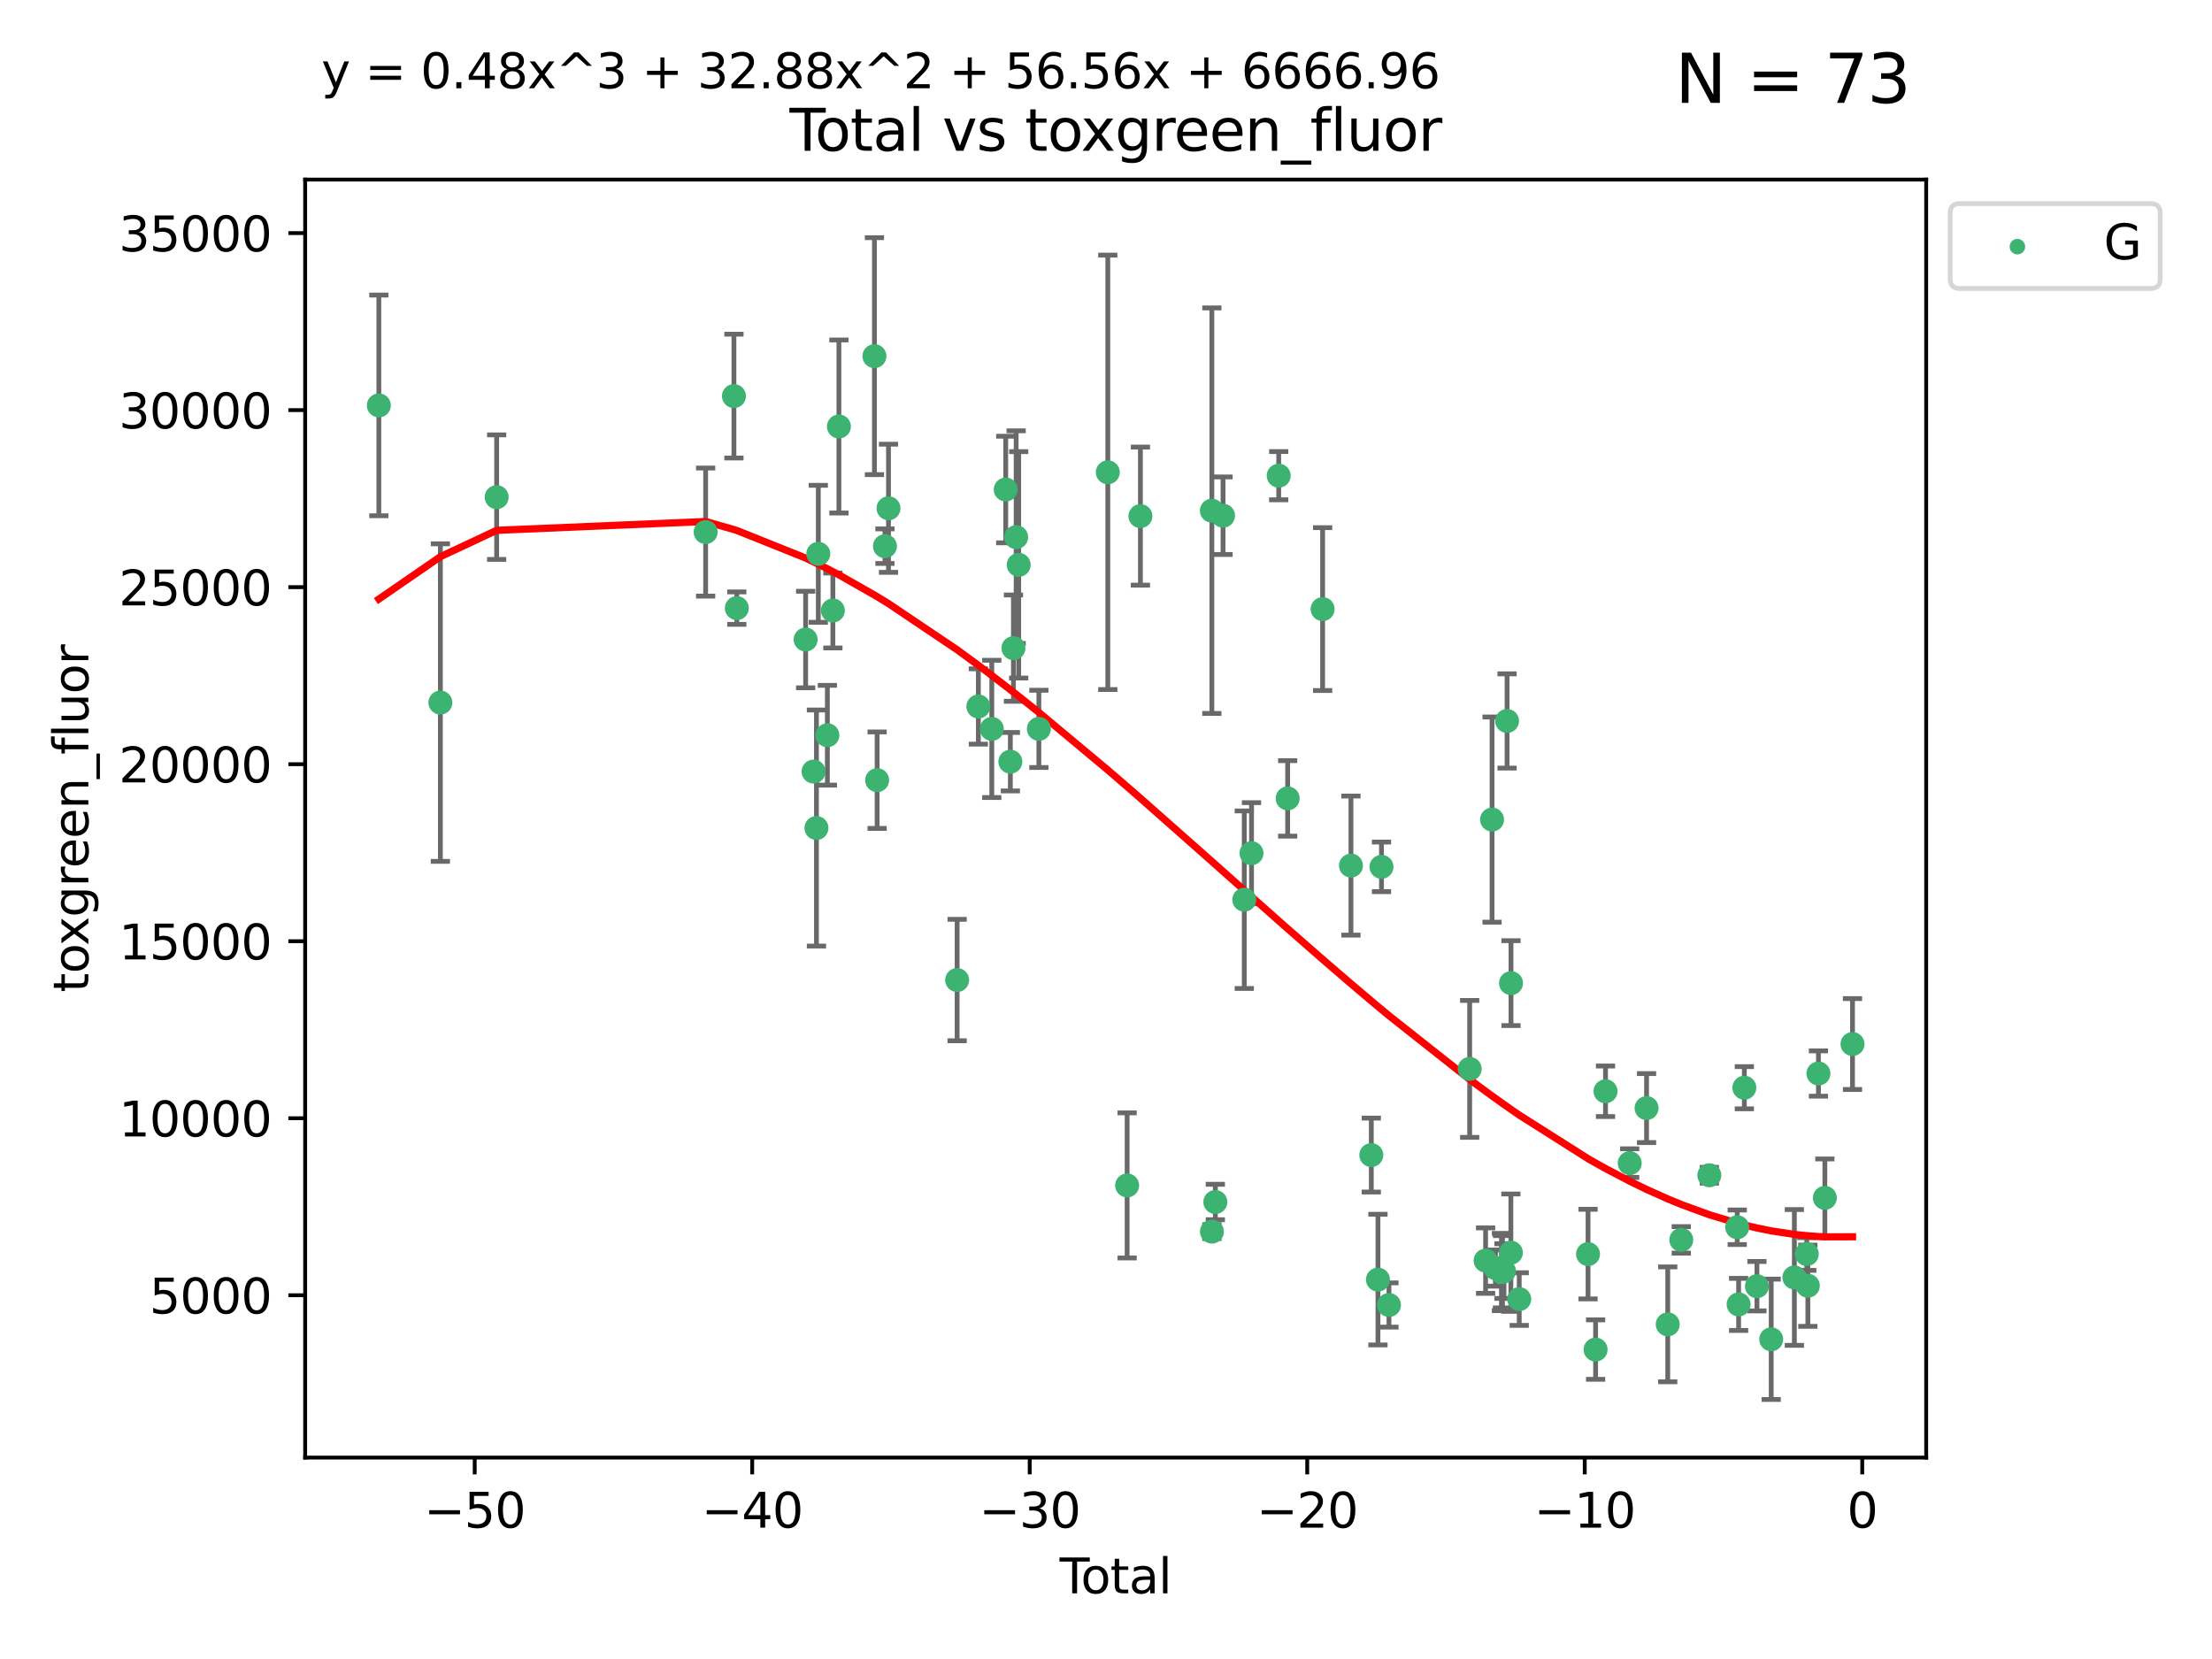 <?xml version="1.0" encoding="utf-8" standalone="no"?>
<!DOCTYPE svg PUBLIC "-//W3C//DTD SVG 1.1//EN"
  "http://www.w3.org/Graphics/SVG/1.1/DTD/svg11.dtd">
<svg xmlns:xlink="http://www.w3.org/1999/xlink" width="460.8pt" height="345.6pt" viewBox="0 0 460.8 345.6" xmlns="http://www.w3.org/2000/svg" version="1.1">
 <defs>
  <style type="text/css">*{stroke-linejoin: round; stroke-linecap: butt}</style>
 </defs>
 <g id="figure_1">
  <g id="patch_1">
   <path d="M 0 345.6 
L 460.8 345.6 
L 460.8 0 
L 0 0 
z
" style="fill: #ffffff"/>
  </g>
  <g id="axes_1">
   <g id="patch_2">
    <path d="M 63.571 303.64 
L 401.26 303.64 
L 401.26 37.411 
L 63.571 37.411 
z
" style="fill: #ffffff"/>
   </g>
   <g id="PathCollection_1">
    <defs>
     <path id="m9f9f3100ce" d="M 0 1.118 
C 0.297 1.118 0.581 1 0.791 0.791 
C 1 0.581 1.118 0.297 1.118 0 
C 1.118 -0.297 1 -0.581 0.791 -0.791 
C 0.581 -1 0.297 -1.118 0 -1.118 
C -0.297 -1.118 -0.581 -1 -0.791 -0.791 
C -1 -0.581 -1.118 -0.297 -1.118 0 
C -1.118 0.297 -1 0.581 -0.791 0.791 
C -0.581 1 -0.297 1.118 0 1.118 
z
" style="stroke: #3cb371"/>
    </defs>
    <g clip-path="url(#p1f2e2e2562)">
     <use xlink:href="#m9f9f3100ce" x="78.921" y="84.454" style="fill: #3cb371; stroke: #3cb371"/>
     <use xlink:href="#m9f9f3100ce" x="91.739" y="146.359" style="fill: #3cb371; stroke: #3cb371"/>
     <use xlink:href="#m9f9f3100ce" x="103.462" y="103.565" style="fill: #3cb371; stroke: #3cb371"/>
     <use xlink:href="#m9f9f3100ce" x="146.999" y="110.842" style="fill: #3cb371; stroke: #3cb371"/>
     <use xlink:href="#m9f9f3100ce" x="152.892" y="82.511" style="fill: #3cb371; stroke: #3cb371"/>
     <use xlink:href="#m9f9f3100ce" x="153.492" y="126.683" style="fill: #3cb371; stroke: #3cb371"/>
     <use xlink:href="#m9f9f3100ce" x="167.828" y="133.227" style="fill: #3cb371; stroke: #3cb371"/>
     <use xlink:href="#m9f9f3100ce" x="169.483" y="160.73" style="fill: #3cb371; stroke: #3cb371"/>
     <use xlink:href="#m9f9f3100ce" x="170.082" y="172.491" style="fill: #3cb371; stroke: #3cb371"/>
     <use xlink:href="#m9f9f3100ce" x="170.468" y="115.37" style="fill: #3cb371; stroke: #3cb371"/>
     <use xlink:href="#m9f9f3100ce" x="172.357" y="153.162" style="fill: #3cb371; stroke: #3cb371"/>
     <use xlink:href="#m9f9f3100ce" x="173.502" y="127.173" style="fill: #3cb371; stroke: #3cb371"/>
     <use xlink:href="#m9f9f3100ce" x="174.761" y="88.845" style="fill: #3cb371; stroke: #3cb371"/>
     <use xlink:href="#m9f9f3100ce" x="182.161" y="74.194" style="fill: #3cb371; stroke: #3cb371"/>
     <use xlink:href="#m9f9f3100ce" x="182.721" y="162.522" style="fill: #3cb371; stroke: #3cb371"/>
     <use xlink:href="#m9f9f3100ce" x="184.35" y="113.78" style="fill: #3cb371; stroke: #3cb371"/>
     <use xlink:href="#m9f9f3100ce" x="185.091" y="105.882" style="fill: #3cb371; stroke: #3cb371"/>
     <use xlink:href="#m9f9f3100ce" x="199.389" y="204.16" style="fill: #3cb371; stroke: #3cb371"/>
     <use xlink:href="#m9f9f3100ce" x="203.81" y="147.172" style="fill: #3cb371; stroke: #3cb371"/>
     <use xlink:href="#m9f9f3100ce" x="206.609" y="151.843" style="fill: #3cb371; stroke: #3cb371"/>
     <use xlink:href="#m9f9f3100ce" x="209.512" y="101.977" style="fill: #3cb371; stroke: #3cb371"/>
     <use xlink:href="#m9f9f3100ce" x="210.476" y="158.674" style="fill: #3cb371; stroke: #3cb371"/>
     <use xlink:href="#m9f9f3100ce" x="211.119" y="135.016" style="fill: #3cb371; stroke: #3cb371"/>
     <use xlink:href="#m9f9f3100ce" x="211.682" y="111.898" style="fill: #3cb371; stroke: #3cb371"/>
     <use xlink:href="#m9f9f3100ce" x="212.214" y="117.667" style="fill: #3cb371; stroke: #3cb371"/>
     <use xlink:href="#m9f9f3100ce" x="216.414" y="151.841" style="fill: #3cb371; stroke: #3cb371"/>
     <use xlink:href="#m9f9f3100ce" x="230.777" y="98.39" style="fill: #3cb371; stroke: #3cb371"/>
     <use xlink:href="#m9f9f3100ce" x="234.802" y="246.944" style="fill: #3cb371; stroke: #3cb371"/>
     <use xlink:href="#m9f9f3100ce" x="237.57" y="107.514" style="fill: #3cb371; stroke: #3cb371"/>
     <use xlink:href="#m9f9f3100ce" x="252.452" y="106.383" style="fill: #3cb371; stroke: #3cb371"/>
     <use xlink:href="#m9f9f3100ce" x="252.466" y="256.565" style="fill: #3cb371; stroke: #3cb371"/>
     <use xlink:href="#m9f9f3100ce" x="253.178" y="250.4" style="fill: #3cb371; stroke: #3cb371"/>
     <use xlink:href="#m9f9f3100ce" x="254.782" y="107.431" style="fill: #3cb371; stroke: #3cb371"/>
     <use xlink:href="#m9f9f3100ce" x="259.204" y="187.422" style="fill: #3cb371; stroke: #3cb371"/>
     <use xlink:href="#m9f9f3100ce" x="260.711" y="177.738" style="fill: #3cb371; stroke: #3cb371"/>
     <use xlink:href="#m9f9f3100ce" x="266.377" y="99.092" style="fill: #3cb371; stroke: #3cb371"/>
     <use xlink:href="#m9f9f3100ce" x="268.244" y="166.321" style="fill: #3cb371; stroke: #3cb371"/>
     <use xlink:href="#m9f9f3100ce" x="275.526" y="126.886" style="fill: #3cb371; stroke: #3cb371"/>
     <use xlink:href="#m9f9f3100ce" x="281.429" y="180.317" style="fill: #3cb371; stroke: #3cb371"/>
     <use xlink:href="#m9f9f3100ce" x="285.668" y="240.621" style="fill: #3cb371; stroke: #3cb371"/>
     <use xlink:href="#m9f9f3100ce" x="287.053" y="266.564" style="fill: #3cb371; stroke: #3cb371"/>
     <use xlink:href="#m9f9f3100ce" x="287.791" y="180.58" style="fill: #3cb371; stroke: #3cb371"/>
     <use xlink:href="#m9f9f3100ce" x="289.346" y="271.852" style="fill: #3cb371; stroke: #3cb371"/>
     <use xlink:href="#m9f9f3100ce" x="306.16" y="222.671" style="fill: #3cb371; stroke: #3cb371"/>
     <use xlink:href="#m9f9f3100ce" x="309.477" y="262.61" style="fill: #3cb371; stroke: #3cb371"/>
     <use xlink:href="#m9f9f3100ce" x="310.82" y="170.733" style="fill: #3cb371; stroke: #3cb371"/>
     <use xlink:href="#m9f9f3100ce" x="311.529" y="264.162" style="fill: #3cb371; stroke: #3cb371"/>
     <use xlink:href="#m9f9f3100ce" x="312.782" y="264.989" style="fill: #3cb371; stroke: #3cb371"/>
     <use xlink:href="#m9f9f3100ce" x="312.995" y="264.933" style="fill: #3cb371; stroke: #3cb371"/>
     <use xlink:href="#m9f9f3100ce" x="313.304" y="264.795" style="fill: #3cb371; stroke: #3cb371"/>
     <use xlink:href="#m9f9f3100ce" x="313.947" y="150.191" style="fill: #3cb371; stroke: #3cb371"/>
     <use xlink:href="#m9f9f3100ce" x="314.743" y="260.952" style="fill: #3cb371; stroke: #3cb371"/>
     <use xlink:href="#m9f9f3100ce" x="314.772" y="204.804" style="fill: #3cb371; stroke: #3cb371"/>
     <use xlink:href="#m9f9f3100ce" x="316.483" y="270.623" style="fill: #3cb371; stroke: #3cb371"/>
     <use xlink:href="#m9f9f3100ce" x="330.817" y="261.252" style="fill: #3cb371; stroke: #3cb371"/>
     <use xlink:href="#m9f9f3100ce" x="332.392" y="281.142" style="fill: #3cb371; stroke: #3cb371"/>
     <use xlink:href="#m9f9f3100ce" x="334.456" y="227.332" style="fill: #3cb371; stroke: #3cb371"/>
     <use xlink:href="#m9f9f3100ce" x="339.5" y="242.296" style="fill: #3cb371; stroke: #3cb371"/>
     <use xlink:href="#m9f9f3100ce" x="343.009" y="230.833" style="fill: #3cb371; stroke: #3cb371"/>
     <use xlink:href="#m9f9f3100ce" x="347.421" y="275.885" style="fill: #3cb371; stroke: #3cb371"/>
     <use xlink:href="#m9f9f3100ce" x="350.24" y="258.284" style="fill: #3cb371; stroke: #3cb371"/>
     <use xlink:href="#m9f9f3100ce" x="356.087" y="244.827" style="fill: #3cb371; stroke: #3cb371"/>
     <use xlink:href="#m9f9f3100ce" x="361.896" y="255.659" style="fill: #3cb371; stroke: #3cb371"/>
     <use xlink:href="#m9f9f3100ce" x="362.186" y="271.73" style="fill: #3cb371; stroke: #3cb371"/>
     <use xlink:href="#m9f9f3100ce" x="363.379" y="226.592" style="fill: #3cb371; stroke: #3cb371"/>
     <use xlink:href="#m9f9f3100ce" x="366.003" y="267.941" style="fill: #3cb371; stroke: #3cb371"/>
     <use xlink:href="#m9f9f3100ce" x="368.975" y="279.002" style="fill: #3cb371; stroke: #3cb371"/>
     <use xlink:href="#m9f9f3100ce" x="373.8" y="266.115" style="fill: #3cb371; stroke: #3cb371"/>
     <use xlink:href="#m9f9f3100ce" x="376.387" y="261.237" style="fill: #3cb371; stroke: #3cb371"/>
     <use xlink:href="#m9f9f3100ce" x="376.608" y="267.846" style="fill: #3cb371; stroke: #3cb371"/>
     <use xlink:href="#m9f9f3100ce" x="378.813" y="223.631" style="fill: #3cb371; stroke: #3cb371"/>
     <use xlink:href="#m9f9f3100ce" x="380.152" y="249.536" style="fill: #3cb371; stroke: #3cb371"/>
     <use xlink:href="#m9f9f3100ce" x="385.911" y="217.492" style="fill: #3cb371; stroke: #3cb371"/>
    </g>
   </g>
   <g id="matplotlib.axis_1">
    <g id="xtick_1">
     <g id="line2d_1">
      <defs>
       <path id="m03db1deda8" d="M 0 0 
L 0 3.5 
" style="stroke: #000000; stroke-width: 0.8"/>
      </defs>
      <g>
       <use xlink:href="#m03db1deda8" x="98.888" y="303.64" style="stroke: #000000; stroke-width: 0.8"/>
      </g>
     </g>
     <g id="text_1">
      <!-- −50 -->
      <g transform="translate(88.336 318.238)scale(0.1 -0.1)">
       <defs>
        <path id="DejaVuSans-2212" d="M 678 2272 
L 4684 2272 
L 4684 1741 
L 678 1741 
L 678 2272 
z
" transform="scale(0.016)"/>
        <path id="DejaVuSans-35" d="M 691 4666 
L 3169 4666 
L 3169 4134 
L 1269 4134 
L 1269 2991 
Q 1406 3038 1543 3061 
Q 1681 3084 1819 3084 
Q 2600 3084 3056 2656 
Q 3513 2228 3513 1497 
Q 3513 744 3044 326 
Q 2575 -91 1722 -91 
Q 1428 -91 1123 -41 
Q 819 9 494 109 
L 494 744 
Q 775 591 1075 516 
Q 1375 441 1709 441 
Q 2250 441 2565 725 
Q 2881 1009 2881 1497 
Q 2881 1984 2565 2268 
Q 2250 2553 1709 2553 
Q 1456 2553 1204 2497 
Q 953 2441 691 2322 
L 691 4666 
z
" transform="scale(0.016)"/>
        <path id="DejaVuSans-30" d="M 2034 4250 
Q 1547 4250 1301 3770 
Q 1056 3291 1056 2328 
Q 1056 1369 1301 889 
Q 1547 409 2034 409 
Q 2525 409 2770 889 
Q 3016 1369 3016 2328 
Q 3016 3291 2770 3770 
Q 2525 4250 2034 4250 
z
M 2034 4750 
Q 2819 4750 3233 4129 
Q 3647 3509 3647 2328 
Q 3647 1150 3233 529 
Q 2819 -91 2034 -91 
Q 1250 -91 836 529 
Q 422 1150 422 2328 
Q 422 3509 836 4129 
Q 1250 4750 2034 4750 
z
" transform="scale(0.016)"/>
       </defs>
       <use xlink:href="#DejaVuSans-2212"/>
       <use xlink:href="#DejaVuSans-35" x="83.789"/>
       <use xlink:href="#DejaVuSans-30" x="147.412"/>
      </g>
     </g>
    </g>
    <g id="xtick_2">
     <g id="line2d_2">
      <g>
       <use xlink:href="#m03db1deda8" x="156.699" y="303.64" style="stroke: #000000; stroke-width: 0.8"/>
      </g>
     </g>
     <g id="text_2">
      <!-- −40 -->
      <g transform="translate(146.146 318.238)scale(0.1 -0.1)">
       <defs>
        <path id="DejaVuSans-34" d="M 2419 4116 
L 825 1625 
L 2419 1625 
L 2419 4116 
z
M 2253 4666 
L 3047 4666 
L 3047 1625 
L 3713 1625 
L 3713 1100 
L 3047 1100 
L 3047 0 
L 2419 0 
L 2419 1100 
L 313 1100 
L 313 1709 
L 2253 4666 
z
" transform="scale(0.016)"/>
       </defs>
       <use xlink:href="#DejaVuSans-2212"/>
       <use xlink:href="#DejaVuSans-34" x="83.789"/>
       <use xlink:href="#DejaVuSans-30" x="147.412"/>
      </g>
     </g>
    </g>
    <g id="xtick_3">
     <g id="line2d_3">
      <g>
       <use xlink:href="#m03db1deda8" x="214.509" y="303.64" style="stroke: #000000; stroke-width: 0.8"/>
      </g>
     </g>
     <g id="text_3">
      <!-- −30 -->
      <g transform="translate(203.956 318.238)scale(0.1 -0.1)">
       <defs>
        <path id="DejaVuSans-33" d="M 2597 2516 
Q 3050 2419 3304 2112 
Q 3559 1806 3559 1356 
Q 3559 666 3084 287 
Q 2609 -91 1734 -91 
Q 1441 -91 1130 -33 
Q 819 25 488 141 
L 488 750 
Q 750 597 1062 519 
Q 1375 441 1716 441 
Q 2309 441 2620 675 
Q 2931 909 2931 1356 
Q 2931 1769 2642 2001 
Q 2353 2234 1838 2234 
L 1294 2234 
L 1294 2753 
L 1863 2753 
Q 2328 2753 2575 2939 
Q 2822 3125 2822 3475 
Q 2822 3834 2567 4026 
Q 2313 4219 1838 4219 
Q 1578 4219 1281 4162 
Q 984 4106 628 3988 
L 628 4550 
Q 988 4650 1302 4700 
Q 1616 4750 1894 4750 
Q 2613 4750 3031 4423 
Q 3450 4097 3450 3541 
Q 3450 3153 3228 2886 
Q 3006 2619 2597 2516 
z
" transform="scale(0.016)"/>
       </defs>
       <use xlink:href="#DejaVuSans-2212"/>
       <use xlink:href="#DejaVuSans-33" x="83.789"/>
       <use xlink:href="#DejaVuSans-30" x="147.412"/>
      </g>
     </g>
    </g>
    <g id="xtick_4">
     <g id="line2d_4">
      <g>
       <use xlink:href="#m03db1deda8" x="272.319" y="303.64" style="stroke: #000000; stroke-width: 0.8"/>
      </g>
     </g>
     <g id="text_4">
      <!-- −20 -->
      <g transform="translate(261.767 318.238)scale(0.1 -0.1)">
       <defs>
        <path id="DejaVuSans-32" d="M 1228 531 
L 3431 531 
L 3431 0 
L 469 0 
L 469 531 
Q 828 903 1448 1529 
Q 2069 2156 2228 2338 
Q 2531 2678 2651 2914 
Q 2772 3150 2772 3378 
Q 2772 3750 2511 3984 
Q 2250 4219 1831 4219 
Q 1534 4219 1204 4116 
Q 875 4013 500 3803 
L 500 4441 
Q 881 4594 1212 4672 
Q 1544 4750 1819 4750 
Q 2544 4750 2975 4387 
Q 3406 4025 3406 3419 
Q 3406 3131 3298 2873 
Q 3191 2616 2906 2266 
Q 2828 2175 2409 1742 
Q 1991 1309 1228 531 
z
" transform="scale(0.016)"/>
       </defs>
       <use xlink:href="#DejaVuSans-2212"/>
       <use xlink:href="#DejaVuSans-32" x="83.789"/>
       <use xlink:href="#DejaVuSans-30" x="147.412"/>
      </g>
     </g>
    </g>
    <g id="xtick_5">
     <g id="line2d_5">
      <g>
       <use xlink:href="#m03db1deda8" x="330.129" y="303.64" style="stroke: #000000; stroke-width: 0.8"/>
      </g>
     </g>
     <g id="text_5">
      <!-- −10 -->
      <g transform="translate(319.577 318.238)scale(0.1 -0.1)">
       <defs>
        <path id="DejaVuSans-31" d="M 794 531 
L 1825 531 
L 1825 4091 
L 703 3866 
L 703 4441 
L 1819 4666 
L 2450 4666 
L 2450 531 
L 3481 531 
L 3481 0 
L 794 0 
L 794 531 
z
" transform="scale(0.016)"/>
       </defs>
       <use xlink:href="#DejaVuSans-2212"/>
       <use xlink:href="#DejaVuSans-31" x="83.789"/>
       <use xlink:href="#DejaVuSans-30" x="147.412"/>
      </g>
     </g>
    </g>
    <g id="xtick_6">
     <g id="line2d_6">
      <g>
       <use xlink:href="#m03db1deda8" x="387.939" y="303.64" style="stroke: #000000; stroke-width: 0.8"/>
      </g>
     </g>
     <g id="text_6">
      <!-- 0 -->
      <g transform="translate(384.758 318.238)scale(0.1 -0.1)">
       <use xlink:href="#DejaVuSans-30"/>
      </g>
     </g>
    </g>
    <g id="text_7">
     <!-- Total -->
     <g transform="translate(220.739 331.917)scale(0.1 -0.1)">
      <defs>
       <path id="DejaVuSans-54" d="M -19 4666 
L 3928 4666 
L 3928 4134 
L 2272 4134 
L 2272 0 
L 1638 0 
L 1638 4134 
L -19 4134 
L -19 4666 
z
" transform="scale(0.016)"/>
       <path id="DejaVuSans-6f" d="M 1959 3097 
Q 1497 3097 1228 2736 
Q 959 2375 959 1747 
Q 959 1119 1226 758 
Q 1494 397 1959 397 
Q 2419 397 2687 759 
Q 2956 1122 2956 1747 
Q 2956 2369 2687 2733 
Q 2419 3097 1959 3097 
z
M 1959 3584 
Q 2709 3584 3137 3096 
Q 3566 2609 3566 1747 
Q 3566 888 3137 398 
Q 2709 -91 1959 -91 
Q 1206 -91 779 398 
Q 353 888 353 1747 
Q 353 2609 779 3096 
Q 1206 3584 1959 3584 
z
" transform="scale(0.016)"/>
       <path id="DejaVuSans-74" d="M 1172 4494 
L 1172 3500 
L 2356 3500 
L 2356 3053 
L 1172 3053 
L 1172 1153 
Q 1172 725 1289 603 
Q 1406 481 1766 481 
L 2356 481 
L 2356 0 
L 1766 0 
Q 1100 0 847 248 
Q 594 497 594 1153 
L 594 3053 
L 172 3053 
L 172 3500 
L 594 3500 
L 594 4494 
L 1172 4494 
z
" transform="scale(0.016)"/>
       <path id="DejaVuSans-61" d="M 2194 1759 
Q 1497 1759 1228 1600 
Q 959 1441 959 1056 
Q 959 750 1161 570 
Q 1363 391 1709 391 
Q 2188 391 2477 730 
Q 2766 1069 2766 1631 
L 2766 1759 
L 2194 1759 
z
M 3341 1997 
L 3341 0 
L 2766 0 
L 2766 531 
Q 2569 213 2275 61 
Q 1981 -91 1556 -91 
Q 1019 -91 701 211 
Q 384 513 384 1019 
Q 384 1609 779 1909 
Q 1175 2209 1959 2209 
L 2766 2209 
L 2766 2266 
Q 2766 2663 2505 2880 
Q 2244 3097 1772 3097 
Q 1472 3097 1187 3025 
Q 903 2953 641 2809 
L 641 3341 
Q 956 3463 1253 3523 
Q 1550 3584 1831 3584 
Q 2591 3584 2966 3190 
Q 3341 2797 3341 1997 
z
" transform="scale(0.016)"/>
       <path id="DejaVuSans-6c" d="M 603 4863 
L 1178 4863 
L 1178 0 
L 603 0 
L 603 4863 
z
" transform="scale(0.016)"/>
      </defs>
      <use xlink:href="#DejaVuSans-54"/>
      <use xlink:href="#DejaVuSans-6f" x="44.084"/>
      <use xlink:href="#DejaVuSans-74" x="105.266"/>
      <use xlink:href="#DejaVuSans-61" x="144.475"/>
      <use xlink:href="#DejaVuSans-6c" x="205.754"/>
     </g>
    </g>
   </g>
   <g id="matplotlib.axis_2">
    <g id="ytick_1">
     <g id="line2d_7">
      <defs>
       <path id="md3734da323" d="M 0 0 
L -3.5 0 
" style="stroke: #000000; stroke-width: 0.8"/>
      </defs>
      <g>
       <use xlink:href="#md3734da323" x="63.571" y="269.823" style="stroke: #000000; stroke-width: 0.8"/>
      </g>
     </g>
     <g id="text_8">
      <!-- 5000 -->
      <g transform="translate(31.121 273.622)scale(0.1 -0.1)">
       <use xlink:href="#DejaVuSans-35"/>
       <use xlink:href="#DejaVuSans-30" x="63.623"/>
       <use xlink:href="#DejaVuSans-30" x="127.246"/>
       <use xlink:href="#DejaVuSans-30" x="190.869"/>
      </g>
     </g>
    </g>
    <g id="ytick_2">
     <g id="line2d_8">
      <g>
       <use xlink:href="#md3734da323" x="63.571" y="232.946" style="stroke: #000000; stroke-width: 0.8"/>
      </g>
     </g>
     <g id="text_9">
      <!-- 10000 -->
      <g transform="translate(24.759 236.745)scale(0.1 -0.1)">
       <use xlink:href="#DejaVuSans-31"/>
       <use xlink:href="#DejaVuSans-30" x="63.623"/>
       <use xlink:href="#DejaVuSans-30" x="127.246"/>
       <use xlink:href="#DejaVuSans-30" x="190.869"/>
       <use xlink:href="#DejaVuSans-30" x="254.492"/>
      </g>
     </g>
    </g>
    <g id="ytick_3">
     <g id="line2d_9">
      <g>
       <use xlink:href="#md3734da323" x="63.571" y="196.069" style="stroke: #000000; stroke-width: 0.8"/>
      </g>
     </g>
     <g id="text_10">
      <!-- 15000 -->
      <g transform="translate(24.759 199.868)scale(0.1 -0.1)">
       <use xlink:href="#DejaVuSans-31"/>
       <use xlink:href="#DejaVuSans-35" x="63.623"/>
       <use xlink:href="#DejaVuSans-30" x="127.246"/>
       <use xlink:href="#DejaVuSans-30" x="190.869"/>
       <use xlink:href="#DejaVuSans-30" x="254.492"/>
      </g>
     </g>
    </g>
    <g id="ytick_4">
     <g id="line2d_10">
      <g>
       <use xlink:href="#md3734da323" x="63.571" y="159.192" style="stroke: #000000; stroke-width: 0.8"/>
      </g>
     </g>
     <g id="text_11">
      <!-- 20000 -->
      <g transform="translate(24.759 162.991)scale(0.1 -0.1)">
       <use xlink:href="#DejaVuSans-32"/>
       <use xlink:href="#DejaVuSans-30" x="63.623"/>
       <use xlink:href="#DejaVuSans-30" x="127.246"/>
       <use xlink:href="#DejaVuSans-30" x="190.869"/>
       <use xlink:href="#DejaVuSans-30" x="254.492"/>
      </g>
     </g>
    </g>
    <g id="ytick_5">
     <g id="line2d_11">
      <g>
       <use xlink:href="#md3734da323" x="63.571" y="122.314" style="stroke: #000000; stroke-width: 0.8"/>
      </g>
     </g>
     <g id="text_12">
      <!-- 25000 -->
      <g transform="translate(24.759 126.114)scale(0.1 -0.1)">
       <use xlink:href="#DejaVuSans-32"/>
       <use xlink:href="#DejaVuSans-35" x="63.623"/>
       <use xlink:href="#DejaVuSans-30" x="127.246"/>
       <use xlink:href="#DejaVuSans-30" x="190.869"/>
       <use xlink:href="#DejaVuSans-30" x="254.492"/>
      </g>
     </g>
    </g>
    <g id="ytick_6">
     <g id="line2d_12">
      <g>
       <use xlink:href="#md3734da323" x="63.571" y="85.437" style="stroke: #000000; stroke-width: 0.8"/>
      </g>
     </g>
     <g id="text_13">
      <!-- 30000 -->
      <g transform="translate(24.759 89.237)scale(0.1 -0.1)">
       <use xlink:href="#DejaVuSans-33"/>
       <use xlink:href="#DejaVuSans-30" x="63.623"/>
       <use xlink:href="#DejaVuSans-30" x="127.246"/>
       <use xlink:href="#DejaVuSans-30" x="190.869"/>
       <use xlink:href="#DejaVuSans-30" x="254.492"/>
      </g>
     </g>
    </g>
    <g id="ytick_7">
     <g id="line2d_13">
      <g>
       <use xlink:href="#md3734da323" x="63.571" y="48.56" style="stroke: #000000; stroke-width: 0.8"/>
      </g>
     </g>
     <g id="text_14">
      <!-- 35000 -->
      <g transform="translate(24.759 52.359)scale(0.1 -0.1)">
       <use xlink:href="#DejaVuSans-33"/>
       <use xlink:href="#DejaVuSans-35" x="63.623"/>
       <use xlink:href="#DejaVuSans-30" x="127.246"/>
       <use xlink:href="#DejaVuSans-30" x="190.869"/>
       <use xlink:href="#DejaVuSans-30" x="254.492"/>
      </g>
     </g>
    </g>
    <g id="text_15">
     <!-- toxgreen_fluor -->
     <g transform="translate(18.401 206.72)rotate(-90)scale(0.1 -0.1)">
      <defs>
       <path id="DejaVuSans-78" d="M 3513 3500 
L 2247 1797 
L 3578 0 
L 2900 0 
L 1881 1375 
L 863 0 
L 184 0 
L 1544 1831 
L 300 3500 
L 978 3500 
L 1906 2253 
L 2834 3500 
L 3513 3500 
z
" transform="scale(0.016)"/>
       <path id="DejaVuSans-67" d="M 2906 1791 
Q 2906 2416 2648 2759 
Q 2391 3103 1925 3103 
Q 1463 3103 1205 2759 
Q 947 2416 947 1791 
Q 947 1169 1205 825 
Q 1463 481 1925 481 
Q 2391 481 2648 825 
Q 2906 1169 2906 1791 
z
M 3481 434 
Q 3481 -459 3084 -895 
Q 2688 -1331 1869 -1331 
Q 1566 -1331 1297 -1286 
Q 1028 -1241 775 -1147 
L 775 -588 
Q 1028 -725 1275 -790 
Q 1522 -856 1778 -856 
Q 2344 -856 2625 -561 
Q 2906 -266 2906 331 
L 2906 616 
Q 2728 306 2450 153 
Q 2172 0 1784 0 
Q 1141 0 747 490 
Q 353 981 353 1791 
Q 353 2603 747 3093 
Q 1141 3584 1784 3584 
Q 2172 3584 2450 3431 
Q 2728 3278 2906 2969 
L 2906 3500 
L 3481 3500 
L 3481 434 
z
" transform="scale(0.016)"/>
       <path id="DejaVuSans-72" d="M 2631 2963 
Q 2534 3019 2420 3045 
Q 2306 3072 2169 3072 
Q 1681 3072 1420 2755 
Q 1159 2438 1159 1844 
L 1159 0 
L 581 0 
L 581 3500 
L 1159 3500 
L 1159 2956 
Q 1341 3275 1631 3429 
Q 1922 3584 2338 3584 
Q 2397 3584 2469 3576 
Q 2541 3569 2628 3553 
L 2631 2963 
z
" transform="scale(0.016)"/>
       <path id="DejaVuSans-65" d="M 3597 1894 
L 3597 1613 
L 953 1613 
Q 991 1019 1311 708 
Q 1631 397 2203 397 
Q 2534 397 2845 478 
Q 3156 559 3463 722 
L 3463 178 
Q 3153 47 2828 -22 
Q 2503 -91 2169 -91 
Q 1331 -91 842 396 
Q 353 884 353 1716 
Q 353 2575 817 3079 
Q 1281 3584 2069 3584 
Q 2775 3584 3186 3129 
Q 3597 2675 3597 1894 
z
M 3022 2063 
Q 3016 2534 2758 2815 
Q 2500 3097 2075 3097 
Q 1594 3097 1305 2825 
Q 1016 2553 972 2059 
L 3022 2063 
z
" transform="scale(0.016)"/>
       <path id="DejaVuSans-6e" d="M 3513 2113 
L 3513 0 
L 2938 0 
L 2938 2094 
Q 2938 2591 2744 2837 
Q 2550 3084 2163 3084 
Q 1697 3084 1428 2787 
Q 1159 2491 1159 1978 
L 1159 0 
L 581 0 
L 581 3500 
L 1159 3500 
L 1159 2956 
Q 1366 3272 1645 3428 
Q 1925 3584 2291 3584 
Q 2894 3584 3203 3211 
Q 3513 2838 3513 2113 
z
" transform="scale(0.016)"/>
       <path id="DejaVuSans-5f" d="M 3263 -1063 
L 3263 -1509 
L -63 -1509 
L -63 -1063 
L 3263 -1063 
z
" transform="scale(0.016)"/>
       <path id="DejaVuSans-66" d="M 2375 4863 
L 2375 4384 
L 1825 4384 
Q 1516 4384 1395 4259 
Q 1275 4134 1275 3809 
L 1275 3500 
L 2222 3500 
L 2222 3053 
L 1275 3053 
L 1275 0 
L 697 0 
L 697 3053 
L 147 3053 
L 147 3500 
L 697 3500 
L 697 3744 
Q 697 4328 969 4595 
Q 1241 4863 1831 4863 
L 2375 4863 
z
" transform="scale(0.016)"/>
       <path id="DejaVuSans-75" d="M 544 1381 
L 544 3500 
L 1119 3500 
L 1119 1403 
Q 1119 906 1312 657 
Q 1506 409 1894 409 
Q 2359 409 2629 706 
Q 2900 1003 2900 1516 
L 2900 3500 
L 3475 3500 
L 3475 0 
L 2900 0 
L 2900 538 
Q 2691 219 2414 64 
Q 2138 -91 1772 -91 
Q 1169 -91 856 284 
Q 544 659 544 1381 
z
M 1991 3584 
L 1991 3584 
z
" transform="scale(0.016)"/>
      </defs>
      <use xlink:href="#DejaVuSans-74"/>
      <use xlink:href="#DejaVuSans-6f" x="39.209"/>
      <use xlink:href="#DejaVuSans-78" x="97.266"/>
      <use xlink:href="#DejaVuSans-67" x="156.445"/>
      <use xlink:href="#DejaVuSans-72" x="219.922"/>
      <use xlink:href="#DejaVuSans-65" x="258.785"/>
      <use xlink:href="#DejaVuSans-65" x="320.309"/>
      <use xlink:href="#DejaVuSans-6e" x="381.832"/>
      <use xlink:href="#DejaVuSans-5f" x="445.211"/>
      <use xlink:href="#DejaVuSans-66" x="495.211"/>
      <use xlink:href="#DejaVuSans-6c" x="530.416"/>
      <use xlink:href="#DejaVuSans-75" x="558.199"/>
      <use xlink:href="#DejaVuSans-6f" x="621.578"/>
      <use xlink:href="#DejaVuSans-72" x="682.76"/>
     </g>
    </g>
   </g>
   <g id="LineCollection_1">
    <path d="M 78.921 107.443 
L 78.921 61.465 
" clip-path="url(#p1f2e2e2562)" style="fill: none; stroke: #696969"/>
    <path d="M 91.739 179.436 
L 91.739 113.282 
" clip-path="url(#p1f2e2e2562)" style="fill: none; stroke: #696969"/>
    <path d="M 103.462 116.536 
L 103.462 90.594 
" clip-path="url(#p1f2e2e2562)" style="fill: none; stroke: #696969"/>
    <path d="M 146.999 124.184 
L 146.999 97.501 
" clip-path="url(#p1f2e2e2562)" style="fill: none; stroke: #696969"/>
    <path d="M 152.892 95.407 
L 152.892 69.614 
" clip-path="url(#p1f2e2e2562)" style="fill: none; stroke: #696969"/>
    <path d="M 153.492 130.064 
L 153.492 123.302 
" clip-path="url(#p1f2e2e2562)" style="fill: none; stroke: #696969"/>
    <path d="M 167.828 143.281 
L 167.828 123.172 
" clip-path="url(#p1f2e2e2562)" style="fill: none; stroke: #696969"/>
    <path d="M 169.483 161.233 
L 169.483 160.226 
" clip-path="url(#p1f2e2e2562)" style="fill: none; stroke: #696969"/>
    <path d="M 170.082 197.078 
L 170.082 147.905 
" clip-path="url(#p1f2e2e2562)" style="fill: none; stroke: #696969"/>
    <path d="M 170.468 129.638 
L 170.468 101.102 
" clip-path="url(#p1f2e2e2562)" style="fill: none; stroke: #696969"/>
    <path d="M 172.357 163.553 
L 172.357 142.772 
" clip-path="url(#p1f2e2e2562)" style="fill: none; stroke: #696969"/>
    <path d="M 173.502 134.981 
L 173.502 119.366 
" clip-path="url(#p1f2e2e2562)" style="fill: none; stroke: #696969"/>
    <path d="M 174.761 106.867 
L 174.761 70.823 
" clip-path="url(#p1f2e2e2562)" style="fill: none; stroke: #696969"/>
    <path d="M 182.161 98.876 
L 182.161 49.513 
" clip-path="url(#p1f2e2e2562)" style="fill: none; stroke: #696969"/>
    <path d="M 182.721 172.571 
L 182.721 152.473 
" clip-path="url(#p1f2e2e2562)" style="fill: none; stroke: #696969"/>
    <path d="M 184.35 117.377 
L 184.35 110.183 
" clip-path="url(#p1f2e2e2562)" style="fill: none; stroke: #696969"/>
    <path d="M 185.091 119.231 
L 185.091 92.534 
" clip-path="url(#p1f2e2e2562)" style="fill: none; stroke: #696969"/>
    <path d="M 199.389 216.809 
L 199.389 191.511 
" clip-path="url(#p1f2e2e2562)" style="fill: none; stroke: #696969"/>
    <path d="M 203.81 155.02 
L 203.81 139.324 
" clip-path="url(#p1f2e2e2562)" style="fill: none; stroke: #696969"/>
    <path d="M 206.609 166.141 
L 206.609 137.545 
" clip-path="url(#p1f2e2e2562)" style="fill: none; stroke: #696969"/>
    <path d="M 209.512 113.079 
L 209.512 90.875 
" clip-path="url(#p1f2e2e2562)" style="fill: none; stroke: #696969"/>
    <path d="M 210.476 164.762 
L 210.476 152.586 
" clip-path="url(#p1f2e2e2562)" style="fill: none; stroke: #696969"/>
    <path d="M 211.119 146.09 
L 211.119 123.941 
" clip-path="url(#p1f2e2e2562)" style="fill: none; stroke: #696969"/>
    <path d="M 211.682 134.052 
L 211.682 89.744 
" clip-path="url(#p1f2e2e2562)" style="fill: none; stroke: #696969"/>
    <path d="M 212.214 141.247 
L 212.214 94.087 
" clip-path="url(#p1f2e2e2562)" style="fill: none; stroke: #696969"/>
    <path d="M 216.414 159.888 
L 216.414 143.795 
" clip-path="url(#p1f2e2e2562)" style="fill: none; stroke: #696969"/>
    <path d="M 230.777 143.643 
L 230.777 53.136 
" clip-path="url(#p1f2e2e2562)" style="fill: none; stroke: #696969"/>
    <path d="M 234.802 262.057 
L 234.802 231.832 
" clip-path="url(#p1f2e2e2562)" style="fill: none; stroke: #696969"/>
    <path d="M 237.57 121.899 
L 237.57 93.129 
" clip-path="url(#p1f2e2e2562)" style="fill: none; stroke: #696969"/>
    <path d="M 252.452 148.623 
L 252.452 64.143 
" clip-path="url(#p1f2e2e2562)" style="fill: none; stroke: #696969"/>
    <path d="M 252.466 258.02 
L 252.466 255.111 
" clip-path="url(#p1f2e2e2562)" style="fill: none; stroke: #696969"/>
    <path d="M 253.178 254.093 
L 253.178 246.706 
" clip-path="url(#p1f2e2e2562)" style="fill: none; stroke: #696969"/>
    <path d="M 254.782 115.507 
L 254.782 99.354 
" clip-path="url(#p1f2e2e2562)" style="fill: none; stroke: #696969"/>
    <path d="M 259.204 205.914 
L 259.204 168.929 
" clip-path="url(#p1f2e2e2562)" style="fill: none; stroke: #696969"/>
    <path d="M 260.711 188.268 
L 260.711 167.208 
" clip-path="url(#p1f2e2e2562)" style="fill: none; stroke: #696969"/>
    <path d="M 266.377 104.115 
L 266.377 94.069 
" clip-path="url(#p1f2e2e2562)" style="fill: none; stroke: #696969"/>
    <path d="M 268.244 174.181 
L 268.244 158.462 
" clip-path="url(#p1f2e2e2562)" style="fill: none; stroke: #696969"/>
    <path d="M 275.526 143.85 
L 275.526 109.923 
" clip-path="url(#p1f2e2e2562)" style="fill: none; stroke: #696969"/>
    <path d="M 281.429 194.802 
L 281.429 165.832 
" clip-path="url(#p1f2e2e2562)" style="fill: none; stroke: #696969"/>
    <path d="M 285.668 248.322 
L 285.668 232.919 
" clip-path="url(#p1f2e2e2562)" style="fill: none; stroke: #696969"/>
    <path d="M 287.053 280.171 
L 287.053 252.957 
" clip-path="url(#p1f2e2e2562)" style="fill: none; stroke: #696969"/>
    <path d="M 287.791 185.746 
L 287.791 175.414 
" clip-path="url(#p1f2e2e2562)" style="fill: none; stroke: #696969"/>
    <path d="M 289.346 276.46 
L 289.346 267.244 
" clip-path="url(#p1f2e2e2562)" style="fill: none; stroke: #696969"/>
    <path d="M 306.16 236.933 
L 306.16 208.409 
" clip-path="url(#p1f2e2e2562)" style="fill: none; stroke: #696969"/>
    <path d="M 309.477 269.428 
L 309.477 255.793 
" clip-path="url(#p1f2e2e2562)" style="fill: none; stroke: #696969"/>
    <path d="M 310.82 192.103 
L 310.82 149.362 
" clip-path="url(#p1f2e2e2562)" style="fill: none; stroke: #696969"/>
    <path d="M 311.529 267.926 
L 311.529 260.398 
" clip-path="url(#p1f2e2e2562)" style="fill: none; stroke: #696969"/>
    <path d="M 312.782 273.036 
L 312.782 256.942 
" clip-path="url(#p1f2e2e2562)" style="fill: none; stroke: #696969"/>
    <path d="M 312.995 272.463 
L 312.995 257.403 
" clip-path="url(#p1f2e2e2562)" style="fill: none; stroke: #696969"/>
    <path d="M 313.304 270.491 
L 313.304 259.098 
" clip-path="url(#p1f2e2e2562)" style="fill: none; stroke: #696969"/>
    <path d="M 313.947 160.005 
L 313.947 140.377 
" clip-path="url(#p1f2e2e2562)" style="fill: none; stroke: #696969"/>
    <path d="M 314.743 273.174 
L 314.743 248.73 
" clip-path="url(#p1f2e2e2562)" style="fill: none; stroke: #696969"/>
    <path d="M 314.772 213.642 
L 314.772 195.965 
" clip-path="url(#p1f2e2e2562)" style="fill: none; stroke: #696969"/>
    <path d="M 316.483 276.108 
L 316.483 265.138 
" clip-path="url(#p1f2e2e2562)" style="fill: none; stroke: #696969"/>
    <path d="M 330.817 270.59 
L 330.817 251.914 
" clip-path="url(#p1f2e2e2562)" style="fill: none; stroke: #696969"/>
    <path d="M 332.392 287.336 
L 332.392 274.948 
" clip-path="url(#p1f2e2e2562)" style="fill: none; stroke: #696969"/>
    <path d="M 334.456 232.597 
L 334.456 222.068 
" clip-path="url(#p1f2e2e2562)" style="fill: none; stroke: #696969"/>
    <path d="M 339.5 245.28 
L 339.5 239.312 
" clip-path="url(#p1f2e2e2562)" style="fill: none; stroke: #696969"/>
    <path d="M 343.009 238.017 
L 343.009 223.65 
" clip-path="url(#p1f2e2e2562)" style="fill: none; stroke: #696969"/>
    <path d="M 347.421 287.856 
L 347.421 263.913 
" clip-path="url(#p1f2e2e2562)" style="fill: none; stroke: #696969"/>
    <path d="M 350.24 261.047 
L 350.24 255.52 
" clip-path="url(#p1f2e2e2562)" style="fill: none; stroke: #696969"/>
    <path d="M 356.087 246.475 
L 356.087 243.179 
" clip-path="url(#p1f2e2e2562)" style="fill: none; stroke: #696969"/>
    <path d="M 361.896 259.255 
L 361.896 252.063 
" clip-path="url(#p1f2e2e2562)" style="fill: none; stroke: #696969"/>
    <path d="M 362.186 277.154 
L 362.186 266.305 
" clip-path="url(#p1f2e2e2562)" style="fill: none; stroke: #696969"/>
    <path d="M 363.379 230.984 
L 363.379 222.2 
" clip-path="url(#p1f2e2e2562)" style="fill: none; stroke: #696969"/>
    <path d="M 366.003 273.09 
L 366.003 262.791 
" clip-path="url(#p1f2e2e2562)" style="fill: none; stroke: #696969"/>
    <path d="M 368.975 291.539 
L 368.975 266.466 
" clip-path="url(#p1f2e2e2562)" style="fill: none; stroke: #696969"/>
    <path d="M 373.8 280.258 
L 373.8 251.973 
" clip-path="url(#p1f2e2e2562)" style="fill: none; stroke: #696969"/>
    <path d="M 376.387 264.644 
L 376.387 257.831 
" clip-path="url(#p1f2e2e2562)" style="fill: none; stroke: #696969"/>
    <path d="M 376.608 276.306 
L 376.608 259.385 
" clip-path="url(#p1f2e2e2562)" style="fill: none; stroke: #696969"/>
    <path d="M 378.813 228.35 
L 378.813 218.913 
" clip-path="url(#p1f2e2e2562)" style="fill: none; stroke: #696969"/>
    <path d="M 380.152 257.646 
L 380.152 241.426 
" clip-path="url(#p1f2e2e2562)" style="fill: none; stroke: #696969"/>
    <path d="M 385.911 226.958 
L 385.911 208.025 
" clip-path="url(#p1f2e2e2562)" style="fill: none; stroke: #696969"/>
   </g>
   <g id="line2d_14">
    <defs>
     <path id="m86b3f66641" d="M 2 0 
L -2 -0 
" style="stroke: #696969"/>
    </defs>
    <g clip-path="url(#p1f2e2e2562)">
     <use xlink:href="#m86b3f66641" x="78.921" y="107.443" style="fill: #696969; stroke: #696969"/>
     <use xlink:href="#m86b3f66641" x="91.739" y="179.436" style="fill: #696969; stroke: #696969"/>
     <use xlink:href="#m86b3f66641" x="103.462" y="116.536" style="fill: #696969; stroke: #696969"/>
     <use xlink:href="#m86b3f66641" x="146.999" y="124.184" style="fill: #696969; stroke: #696969"/>
     <use xlink:href="#m86b3f66641" x="152.892" y="95.407" style="fill: #696969; stroke: #696969"/>
     <use xlink:href="#m86b3f66641" x="153.492" y="130.064" style="fill: #696969; stroke: #696969"/>
     <use xlink:href="#m86b3f66641" x="167.828" y="143.281" style="fill: #696969; stroke: #696969"/>
     <use xlink:href="#m86b3f66641" x="169.483" y="161.233" style="fill: #696969; stroke: #696969"/>
     <use xlink:href="#m86b3f66641" x="170.082" y="197.078" style="fill: #696969; stroke: #696969"/>
     <use xlink:href="#m86b3f66641" x="170.468" y="129.638" style="fill: #696969; stroke: #696969"/>
     <use xlink:href="#m86b3f66641" x="172.357" y="163.553" style="fill: #696969; stroke: #696969"/>
     <use xlink:href="#m86b3f66641" x="173.502" y="134.981" style="fill: #696969; stroke: #696969"/>
     <use xlink:href="#m86b3f66641" x="174.761" y="106.867" style="fill: #696969; stroke: #696969"/>
     <use xlink:href="#m86b3f66641" x="182.161" y="98.876" style="fill: #696969; stroke: #696969"/>
     <use xlink:href="#m86b3f66641" x="182.721" y="172.571" style="fill: #696969; stroke: #696969"/>
     <use xlink:href="#m86b3f66641" x="184.35" y="117.377" style="fill: #696969; stroke: #696969"/>
     <use xlink:href="#m86b3f66641" x="185.091" y="119.231" style="fill: #696969; stroke: #696969"/>
     <use xlink:href="#m86b3f66641" x="199.389" y="216.809" style="fill: #696969; stroke: #696969"/>
     <use xlink:href="#m86b3f66641" x="203.81" y="155.02" style="fill: #696969; stroke: #696969"/>
     <use xlink:href="#m86b3f66641" x="206.609" y="166.141" style="fill: #696969; stroke: #696969"/>
     <use xlink:href="#m86b3f66641" x="209.512" y="113.079" style="fill: #696969; stroke: #696969"/>
     <use xlink:href="#m86b3f66641" x="210.476" y="164.762" style="fill: #696969; stroke: #696969"/>
     <use xlink:href="#m86b3f66641" x="211.119" y="146.09" style="fill: #696969; stroke: #696969"/>
     <use xlink:href="#m86b3f66641" x="211.682" y="134.052" style="fill: #696969; stroke: #696969"/>
     <use xlink:href="#m86b3f66641" x="212.214" y="141.247" style="fill: #696969; stroke: #696969"/>
     <use xlink:href="#m86b3f66641" x="216.414" y="159.888" style="fill: #696969; stroke: #696969"/>
     <use xlink:href="#m86b3f66641" x="230.777" y="143.643" style="fill: #696969; stroke: #696969"/>
     <use xlink:href="#m86b3f66641" x="234.802" y="262.057" style="fill: #696969; stroke: #696969"/>
     <use xlink:href="#m86b3f66641" x="237.57" y="121.899" style="fill: #696969; stroke: #696969"/>
     <use xlink:href="#m86b3f66641" x="252.452" y="148.623" style="fill: #696969; stroke: #696969"/>
     <use xlink:href="#m86b3f66641" x="252.466" y="258.02" style="fill: #696969; stroke: #696969"/>
     <use xlink:href="#m86b3f66641" x="253.178" y="254.093" style="fill: #696969; stroke: #696969"/>
     <use xlink:href="#m86b3f66641" x="254.782" y="115.507" style="fill: #696969; stroke: #696969"/>
     <use xlink:href="#m86b3f66641" x="259.204" y="205.914" style="fill: #696969; stroke: #696969"/>
     <use xlink:href="#m86b3f66641" x="260.711" y="188.268" style="fill: #696969; stroke: #696969"/>
     <use xlink:href="#m86b3f66641" x="266.377" y="104.115" style="fill: #696969; stroke: #696969"/>
     <use xlink:href="#m86b3f66641" x="268.244" y="174.181" style="fill: #696969; stroke: #696969"/>
     <use xlink:href="#m86b3f66641" x="275.526" y="143.85" style="fill: #696969; stroke: #696969"/>
     <use xlink:href="#m86b3f66641" x="281.429" y="194.802" style="fill: #696969; stroke: #696969"/>
     <use xlink:href="#m86b3f66641" x="285.668" y="248.322" style="fill: #696969; stroke: #696969"/>
     <use xlink:href="#m86b3f66641" x="287.053" y="280.171" style="fill: #696969; stroke: #696969"/>
     <use xlink:href="#m86b3f66641" x="287.791" y="185.746" style="fill: #696969; stroke: #696969"/>
     <use xlink:href="#m86b3f66641" x="289.346" y="276.46" style="fill: #696969; stroke: #696969"/>
     <use xlink:href="#m86b3f66641" x="306.16" y="236.933" style="fill: #696969; stroke: #696969"/>
     <use xlink:href="#m86b3f66641" x="309.477" y="269.428" style="fill: #696969; stroke: #696969"/>
     <use xlink:href="#m86b3f66641" x="310.82" y="192.103" style="fill: #696969; stroke: #696969"/>
     <use xlink:href="#m86b3f66641" x="311.529" y="267.926" style="fill: #696969; stroke: #696969"/>
     <use xlink:href="#m86b3f66641" x="312.782" y="273.036" style="fill: #696969; stroke: #696969"/>
     <use xlink:href="#m86b3f66641" x="312.995" y="272.463" style="fill: #696969; stroke: #696969"/>
     <use xlink:href="#m86b3f66641" x="313.304" y="270.491" style="fill: #696969; stroke: #696969"/>
     <use xlink:href="#m86b3f66641" x="313.947" y="160.005" style="fill: #696969; stroke: #696969"/>
     <use xlink:href="#m86b3f66641" x="314.743" y="273.174" style="fill: #696969; stroke: #696969"/>
     <use xlink:href="#m86b3f66641" x="314.772" y="213.642" style="fill: #696969; stroke: #696969"/>
     <use xlink:href="#m86b3f66641" x="316.483" y="276.108" style="fill: #696969; stroke: #696969"/>
     <use xlink:href="#m86b3f66641" x="330.817" y="270.59" style="fill: #696969; stroke: #696969"/>
     <use xlink:href="#m86b3f66641" x="332.392" y="287.336" style="fill: #696969; stroke: #696969"/>
     <use xlink:href="#m86b3f66641" x="334.456" y="232.597" style="fill: #696969; stroke: #696969"/>
     <use xlink:href="#m86b3f66641" x="339.5" y="245.28" style="fill: #696969; stroke: #696969"/>
     <use xlink:href="#m86b3f66641" x="343.009" y="238.017" style="fill: #696969; stroke: #696969"/>
     <use xlink:href="#m86b3f66641" x="347.421" y="287.856" style="fill: #696969; stroke: #696969"/>
     <use xlink:href="#m86b3f66641" x="350.24" y="261.047" style="fill: #696969; stroke: #696969"/>
     <use xlink:href="#m86b3f66641" x="356.087" y="246.475" style="fill: #696969; stroke: #696969"/>
     <use xlink:href="#m86b3f66641" x="361.896" y="259.255" style="fill: #696969; stroke: #696969"/>
     <use xlink:href="#m86b3f66641" x="362.186" y="277.154" style="fill: #696969; stroke: #696969"/>
     <use xlink:href="#m86b3f66641" x="363.379" y="230.984" style="fill: #696969; stroke: #696969"/>
     <use xlink:href="#m86b3f66641" x="366.003" y="273.09" style="fill: #696969; stroke: #696969"/>
     <use xlink:href="#m86b3f66641" x="368.975" y="291.539" style="fill: #696969; stroke: #696969"/>
     <use xlink:href="#m86b3f66641" x="373.8" y="280.258" style="fill: #696969; stroke: #696969"/>
     <use xlink:href="#m86b3f66641" x="376.387" y="264.644" style="fill: #696969; stroke: #696969"/>
     <use xlink:href="#m86b3f66641" x="376.608" y="276.306" style="fill: #696969; stroke: #696969"/>
     <use xlink:href="#m86b3f66641" x="378.813" y="228.35" style="fill: #696969; stroke: #696969"/>
     <use xlink:href="#m86b3f66641" x="380.152" y="257.646" style="fill: #696969; stroke: #696969"/>
     <use xlink:href="#m86b3f66641" x="385.911" y="226.958" style="fill: #696969; stroke: #696969"/>
    </g>
   </g>
   <g id="line2d_15">
    <g clip-path="url(#p1f2e2e2562)">
     <use xlink:href="#m86b3f66641" x="78.921" y="61.465" style="fill: #696969; stroke: #696969"/>
     <use xlink:href="#m86b3f66641" x="91.739" y="113.282" style="fill: #696969; stroke: #696969"/>
     <use xlink:href="#m86b3f66641" x="103.462" y="90.594" style="fill: #696969; stroke: #696969"/>
     <use xlink:href="#m86b3f66641" x="146.999" y="97.501" style="fill: #696969; stroke: #696969"/>
     <use xlink:href="#m86b3f66641" x="152.892" y="69.614" style="fill: #696969; stroke: #696969"/>
     <use xlink:href="#m86b3f66641" x="153.492" y="123.302" style="fill: #696969; stroke: #696969"/>
     <use xlink:href="#m86b3f66641" x="167.828" y="123.172" style="fill: #696969; stroke: #696969"/>
     <use xlink:href="#m86b3f66641" x="169.483" y="160.226" style="fill: #696969; stroke: #696969"/>
     <use xlink:href="#m86b3f66641" x="170.082" y="147.905" style="fill: #696969; stroke: #696969"/>
     <use xlink:href="#m86b3f66641" x="170.468" y="101.102" style="fill: #696969; stroke: #696969"/>
     <use xlink:href="#m86b3f66641" x="172.357" y="142.772" style="fill: #696969; stroke: #696969"/>
     <use xlink:href="#m86b3f66641" x="173.502" y="119.366" style="fill: #696969; stroke: #696969"/>
     <use xlink:href="#m86b3f66641" x="174.761" y="70.823" style="fill: #696969; stroke: #696969"/>
     <use xlink:href="#m86b3f66641" x="182.161" y="49.513" style="fill: #696969; stroke: #696969"/>
     <use xlink:href="#m86b3f66641" x="182.721" y="152.473" style="fill: #696969; stroke: #696969"/>
     <use xlink:href="#m86b3f66641" x="184.35" y="110.183" style="fill: #696969; stroke: #696969"/>
     <use xlink:href="#m86b3f66641" x="185.091" y="92.534" style="fill: #696969; stroke: #696969"/>
     <use xlink:href="#m86b3f66641" x="199.389" y="191.511" style="fill: #696969; stroke: #696969"/>
     <use xlink:href="#m86b3f66641" x="203.81" y="139.324" style="fill: #696969; stroke: #696969"/>
     <use xlink:href="#m86b3f66641" x="206.609" y="137.545" style="fill: #696969; stroke: #696969"/>
     <use xlink:href="#m86b3f66641" x="209.512" y="90.875" style="fill: #696969; stroke: #696969"/>
     <use xlink:href="#m86b3f66641" x="210.476" y="152.586" style="fill: #696969; stroke: #696969"/>
     <use xlink:href="#m86b3f66641" x="211.119" y="123.941" style="fill: #696969; stroke: #696969"/>
     <use xlink:href="#m86b3f66641" x="211.682" y="89.744" style="fill: #696969; stroke: #696969"/>
     <use xlink:href="#m86b3f66641" x="212.214" y="94.087" style="fill: #696969; stroke: #696969"/>
     <use xlink:href="#m86b3f66641" x="216.414" y="143.795" style="fill: #696969; stroke: #696969"/>
     <use xlink:href="#m86b3f66641" x="230.777" y="53.136" style="fill: #696969; stroke: #696969"/>
     <use xlink:href="#m86b3f66641" x="234.802" y="231.832" style="fill: #696969; stroke: #696969"/>
     <use xlink:href="#m86b3f66641" x="237.57" y="93.129" style="fill: #696969; stroke: #696969"/>
     <use xlink:href="#m86b3f66641" x="252.452" y="64.143" style="fill: #696969; stroke: #696969"/>
     <use xlink:href="#m86b3f66641" x="252.466" y="255.111" style="fill: #696969; stroke: #696969"/>
     <use xlink:href="#m86b3f66641" x="253.178" y="246.706" style="fill: #696969; stroke: #696969"/>
     <use xlink:href="#m86b3f66641" x="254.782" y="99.354" style="fill: #696969; stroke: #696969"/>
     <use xlink:href="#m86b3f66641" x="259.204" y="168.929" style="fill: #696969; stroke: #696969"/>
     <use xlink:href="#m86b3f66641" x="260.711" y="167.208" style="fill: #696969; stroke: #696969"/>
     <use xlink:href="#m86b3f66641" x="266.377" y="94.069" style="fill: #696969; stroke: #696969"/>
     <use xlink:href="#m86b3f66641" x="268.244" y="158.462" style="fill: #696969; stroke: #696969"/>
     <use xlink:href="#m86b3f66641" x="275.526" y="109.923" style="fill: #696969; stroke: #696969"/>
     <use xlink:href="#m86b3f66641" x="281.429" y="165.832" style="fill: #696969; stroke: #696969"/>
     <use xlink:href="#m86b3f66641" x="285.668" y="232.919" style="fill: #696969; stroke: #696969"/>
     <use xlink:href="#m86b3f66641" x="287.053" y="252.957" style="fill: #696969; stroke: #696969"/>
     <use xlink:href="#m86b3f66641" x="287.791" y="175.414" style="fill: #696969; stroke: #696969"/>
     <use xlink:href="#m86b3f66641" x="289.346" y="267.244" style="fill: #696969; stroke: #696969"/>
     <use xlink:href="#m86b3f66641" x="306.16" y="208.409" style="fill: #696969; stroke: #696969"/>
     <use xlink:href="#m86b3f66641" x="309.477" y="255.793" style="fill: #696969; stroke: #696969"/>
     <use xlink:href="#m86b3f66641" x="310.82" y="149.362" style="fill: #696969; stroke: #696969"/>
     <use xlink:href="#m86b3f66641" x="311.529" y="260.398" style="fill: #696969; stroke: #696969"/>
     <use xlink:href="#m86b3f66641" x="312.782" y="256.942" style="fill: #696969; stroke: #696969"/>
     <use xlink:href="#m86b3f66641" x="312.995" y="257.403" style="fill: #696969; stroke: #696969"/>
     <use xlink:href="#m86b3f66641" x="313.304" y="259.098" style="fill: #696969; stroke: #696969"/>
     <use xlink:href="#m86b3f66641" x="313.947" y="140.377" style="fill: #696969; stroke: #696969"/>
     <use xlink:href="#m86b3f66641" x="314.743" y="248.73" style="fill: #696969; stroke: #696969"/>
     <use xlink:href="#m86b3f66641" x="314.772" y="195.965" style="fill: #696969; stroke: #696969"/>
     <use xlink:href="#m86b3f66641" x="316.483" y="265.138" style="fill: #696969; stroke: #696969"/>
     <use xlink:href="#m86b3f66641" x="330.817" y="251.914" style="fill: #696969; stroke: #696969"/>
     <use xlink:href="#m86b3f66641" x="332.392" y="274.948" style="fill: #696969; stroke: #696969"/>
     <use xlink:href="#m86b3f66641" x="334.456" y="222.068" style="fill: #696969; stroke: #696969"/>
     <use xlink:href="#m86b3f66641" x="339.5" y="239.312" style="fill: #696969; stroke: #696969"/>
     <use xlink:href="#m86b3f66641" x="343.009" y="223.65" style="fill: #696969; stroke: #696969"/>
     <use xlink:href="#m86b3f66641" x="347.421" y="263.913" style="fill: #696969; stroke: #696969"/>
     <use xlink:href="#m86b3f66641" x="350.24" y="255.52" style="fill: #696969; stroke: #696969"/>
     <use xlink:href="#m86b3f66641" x="356.087" y="243.179" style="fill: #696969; stroke: #696969"/>
     <use xlink:href="#m86b3f66641" x="361.896" y="252.063" style="fill: #696969; stroke: #696969"/>
     <use xlink:href="#m86b3f66641" x="362.186" y="266.305" style="fill: #696969; stroke: #696969"/>
     <use xlink:href="#m86b3f66641" x="363.379" y="222.2" style="fill: #696969; stroke: #696969"/>
     <use xlink:href="#m86b3f66641" x="366.003" y="262.791" style="fill: #696969; stroke: #696969"/>
     <use xlink:href="#m86b3f66641" x="368.975" y="266.466" style="fill: #696969; stroke: #696969"/>
     <use xlink:href="#m86b3f66641" x="373.8" y="251.973" style="fill: #696969; stroke: #696969"/>
     <use xlink:href="#m86b3f66641" x="376.387" y="257.831" style="fill: #696969; stroke: #696969"/>
     <use xlink:href="#m86b3f66641" x="376.608" y="259.385" style="fill: #696969; stroke: #696969"/>
     <use xlink:href="#m86b3f66641" x="378.813" y="218.913" style="fill: #696969; stroke: #696969"/>
     <use xlink:href="#m86b3f66641" x="380.152" y="241.426" style="fill: #696969; stroke: #696969"/>
     <use xlink:href="#m86b3f66641" x="385.911" y="208.025" style="fill: #696969; stroke: #696969"/>
    </g>
   </g>
   <g id="line2d_16">
    <path d="M 78.921 124.801 
L 91.739 115.973 
L 103.462 110.478 
L 146.999 108.639 
L 152.892 110.313 
L 153.492 110.506 
L 167.828 116.248 
L 169.483 117.044 
L 170.082 117.339 
L 170.468 117.53 
L 172.357 118.486 
L 173.502 119.082 
L 174.761 119.751 
L 182.161 123.954 
L 182.721 124.291 
L 184.35 125.283 
L 185.091 125.742 
L 199.389 135.36 
L 203.81 138.601 
L 206.609 140.711 
L 209.512 142.943 
L 210.476 143.694 
L 211.119 144.197 
L 211.682 144.639 
L 212.214 145.059 
L 216.414 148.414 
L 230.777 160.406 
L 234.802 163.88 
L 237.57 166.29 
L 252.452 179.445 
L 252.466 179.457 
L 253.178 180.091 
L 254.782 181.519 
L 259.204 185.456 
L 260.711 186.797 
L 266.377 191.822 
L 268.244 193.47 
L 275.526 199.843 
L 281.429 204.926 
L 285.668 208.515 
L 287.053 209.675 
L 287.791 210.29 
L 289.346 211.581 
L 306.16 224.874 
L 309.477 227.326 
L 310.82 228.301 
L 311.529 228.811 
L 312.782 229.705 
L 312.995 229.856 
L 313.304 230.075 
L 313.947 230.527 
L 314.743 231.085 
L 314.772 231.104 
L 316.483 232.287 
L 330.817 241.373 
L 332.392 242.273 
L 334.456 243.422 
L 339.5 246.071 
L 343.009 247.777 
L 347.421 249.753 
L 350.24 250.913 
L 356.087 253.055 
L 361.896 254.809 
L 362.186 254.886 
L 363.379 255.194 
L 366.003 255.812 
L 368.975 256.412 
L 373.8 257.15 
L 376.387 257.422 
L 376.608 257.441 
L 378.813 257.597 
L 380.152 257.659 
L 385.911 257.645 
" clip-path="url(#p1f2e2e2562)" style="fill: none; stroke: #ff0000; stroke-width: 1.5; stroke-linecap: square"/>
   </g>
   <g id="line2d_17">
    <defs>
     <path id="m691438c98e" d="M 0 2 
C 0.53 2 1.039 1.789 1.414 1.414 
C 1.789 1.039 2 0.53 2 0 
C 2 -0.53 1.789 -1.039 1.414 -1.414 
C 1.039 -1.789 0.53 -2 0 -2 
C -0.53 -2 -1.039 -1.789 -1.414 -1.414 
C -1.789 -1.039 -2 -0.53 -2 0 
C -2 0.53 -1.789 1.039 -1.414 1.414 
C -1.039 1.789 -0.53 2 0 2 
z
" style="stroke: #3cb371"/>
    </defs>
    <g clip-path="url(#p1f2e2e2562)">
     <use xlink:href="#m691438c98e" x="78.921" y="84.454" style="fill: #3cb371; stroke: #3cb371"/>
     <use xlink:href="#m691438c98e" x="91.739" y="146.359" style="fill: #3cb371; stroke: #3cb371"/>
     <use xlink:href="#m691438c98e" x="103.462" y="103.565" style="fill: #3cb371; stroke: #3cb371"/>
     <use xlink:href="#m691438c98e" x="146.999" y="110.842" style="fill: #3cb371; stroke: #3cb371"/>
     <use xlink:href="#m691438c98e" x="152.892" y="82.511" style="fill: #3cb371; stroke: #3cb371"/>
     <use xlink:href="#m691438c98e" x="153.492" y="126.683" style="fill: #3cb371; stroke: #3cb371"/>
     <use xlink:href="#m691438c98e" x="167.828" y="133.227" style="fill: #3cb371; stroke: #3cb371"/>
     <use xlink:href="#m691438c98e" x="169.483" y="160.73" style="fill: #3cb371; stroke: #3cb371"/>
     <use xlink:href="#m691438c98e" x="170.082" y="172.491" style="fill: #3cb371; stroke: #3cb371"/>
     <use xlink:href="#m691438c98e" x="170.468" y="115.37" style="fill: #3cb371; stroke: #3cb371"/>
     <use xlink:href="#m691438c98e" x="172.357" y="153.162" style="fill: #3cb371; stroke: #3cb371"/>
     <use xlink:href="#m691438c98e" x="173.502" y="127.173" style="fill: #3cb371; stroke: #3cb371"/>
     <use xlink:href="#m691438c98e" x="174.761" y="88.845" style="fill: #3cb371; stroke: #3cb371"/>
     <use xlink:href="#m691438c98e" x="182.161" y="74.194" style="fill: #3cb371; stroke: #3cb371"/>
     <use xlink:href="#m691438c98e" x="182.721" y="162.522" style="fill: #3cb371; stroke: #3cb371"/>
     <use xlink:href="#m691438c98e" x="184.35" y="113.78" style="fill: #3cb371; stroke: #3cb371"/>
     <use xlink:href="#m691438c98e" x="185.091" y="105.882" style="fill: #3cb371; stroke: #3cb371"/>
     <use xlink:href="#m691438c98e" x="199.389" y="204.16" style="fill: #3cb371; stroke: #3cb371"/>
     <use xlink:href="#m691438c98e" x="203.81" y="147.172" style="fill: #3cb371; stroke: #3cb371"/>
     <use xlink:href="#m691438c98e" x="206.609" y="151.843" style="fill: #3cb371; stroke: #3cb371"/>
     <use xlink:href="#m691438c98e" x="209.512" y="101.977" style="fill: #3cb371; stroke: #3cb371"/>
     <use xlink:href="#m691438c98e" x="210.476" y="158.674" style="fill: #3cb371; stroke: #3cb371"/>
     <use xlink:href="#m691438c98e" x="211.119" y="135.016" style="fill: #3cb371; stroke: #3cb371"/>
     <use xlink:href="#m691438c98e" x="211.682" y="111.898" style="fill: #3cb371; stroke: #3cb371"/>
     <use xlink:href="#m691438c98e" x="212.214" y="117.667" style="fill: #3cb371; stroke: #3cb371"/>
     <use xlink:href="#m691438c98e" x="216.414" y="151.841" style="fill: #3cb371; stroke: #3cb371"/>
     <use xlink:href="#m691438c98e" x="230.777" y="98.39" style="fill: #3cb371; stroke: #3cb371"/>
     <use xlink:href="#m691438c98e" x="234.802" y="246.944" style="fill: #3cb371; stroke: #3cb371"/>
     <use xlink:href="#m691438c98e" x="237.57" y="107.514" style="fill: #3cb371; stroke: #3cb371"/>
     <use xlink:href="#m691438c98e" x="252.452" y="106.383" style="fill: #3cb371; stroke: #3cb371"/>
     <use xlink:href="#m691438c98e" x="252.466" y="256.565" style="fill: #3cb371; stroke: #3cb371"/>
     <use xlink:href="#m691438c98e" x="253.178" y="250.4" style="fill: #3cb371; stroke: #3cb371"/>
     <use xlink:href="#m691438c98e" x="254.782" y="107.431" style="fill: #3cb371; stroke: #3cb371"/>
     <use xlink:href="#m691438c98e" x="259.204" y="187.422" style="fill: #3cb371; stroke: #3cb371"/>
     <use xlink:href="#m691438c98e" x="260.711" y="177.738" style="fill: #3cb371; stroke: #3cb371"/>
     <use xlink:href="#m691438c98e" x="266.377" y="99.092" style="fill: #3cb371; stroke: #3cb371"/>
     <use xlink:href="#m691438c98e" x="268.244" y="166.321" style="fill: #3cb371; stroke: #3cb371"/>
     <use xlink:href="#m691438c98e" x="275.526" y="126.886" style="fill: #3cb371; stroke: #3cb371"/>
     <use xlink:href="#m691438c98e" x="281.429" y="180.317" style="fill: #3cb371; stroke: #3cb371"/>
     <use xlink:href="#m691438c98e" x="285.668" y="240.621" style="fill: #3cb371; stroke: #3cb371"/>
     <use xlink:href="#m691438c98e" x="287.053" y="266.564" style="fill: #3cb371; stroke: #3cb371"/>
     <use xlink:href="#m691438c98e" x="287.791" y="180.58" style="fill: #3cb371; stroke: #3cb371"/>
     <use xlink:href="#m691438c98e" x="289.346" y="271.852" style="fill: #3cb371; stroke: #3cb371"/>
     <use xlink:href="#m691438c98e" x="306.16" y="222.671" style="fill: #3cb371; stroke: #3cb371"/>
     <use xlink:href="#m691438c98e" x="309.477" y="262.61" style="fill: #3cb371; stroke: #3cb371"/>
     <use xlink:href="#m691438c98e" x="310.82" y="170.733" style="fill: #3cb371; stroke: #3cb371"/>
     <use xlink:href="#m691438c98e" x="311.529" y="264.162" style="fill: #3cb371; stroke: #3cb371"/>
     <use xlink:href="#m691438c98e" x="312.782" y="264.989" style="fill: #3cb371; stroke: #3cb371"/>
     <use xlink:href="#m691438c98e" x="312.995" y="264.933" style="fill: #3cb371; stroke: #3cb371"/>
     <use xlink:href="#m691438c98e" x="313.304" y="264.795" style="fill: #3cb371; stroke: #3cb371"/>
     <use xlink:href="#m691438c98e" x="313.947" y="150.191" style="fill: #3cb371; stroke: #3cb371"/>
     <use xlink:href="#m691438c98e" x="314.743" y="260.952" style="fill: #3cb371; stroke: #3cb371"/>
     <use xlink:href="#m691438c98e" x="314.772" y="204.804" style="fill: #3cb371; stroke: #3cb371"/>
     <use xlink:href="#m691438c98e" x="316.483" y="270.623" style="fill: #3cb371; stroke: #3cb371"/>
     <use xlink:href="#m691438c98e" x="330.817" y="261.252" style="fill: #3cb371; stroke: #3cb371"/>
     <use xlink:href="#m691438c98e" x="332.392" y="281.142" style="fill: #3cb371; stroke: #3cb371"/>
     <use xlink:href="#m691438c98e" x="334.456" y="227.332" style="fill: #3cb371; stroke: #3cb371"/>
     <use xlink:href="#m691438c98e" x="339.5" y="242.296" style="fill: #3cb371; stroke: #3cb371"/>
     <use xlink:href="#m691438c98e" x="343.009" y="230.833" style="fill: #3cb371; stroke: #3cb371"/>
     <use xlink:href="#m691438c98e" x="347.421" y="275.885" style="fill: #3cb371; stroke: #3cb371"/>
     <use xlink:href="#m691438c98e" x="350.24" y="258.284" style="fill: #3cb371; stroke: #3cb371"/>
     <use xlink:href="#m691438c98e" x="356.087" y="244.827" style="fill: #3cb371; stroke: #3cb371"/>
     <use xlink:href="#m691438c98e" x="361.896" y="255.659" style="fill: #3cb371; stroke: #3cb371"/>
     <use xlink:href="#m691438c98e" x="362.186" y="271.73" style="fill: #3cb371; stroke: #3cb371"/>
     <use xlink:href="#m691438c98e" x="363.379" y="226.592" style="fill: #3cb371; stroke: #3cb371"/>
     <use xlink:href="#m691438c98e" x="366.003" y="267.941" style="fill: #3cb371; stroke: #3cb371"/>
     <use xlink:href="#m691438c98e" x="368.975" y="279.002" style="fill: #3cb371; stroke: #3cb371"/>
     <use xlink:href="#m691438c98e" x="373.8" y="266.115" style="fill: #3cb371; stroke: #3cb371"/>
     <use xlink:href="#m691438c98e" x="376.387" y="261.237" style="fill: #3cb371; stroke: #3cb371"/>
     <use xlink:href="#m691438c98e" x="376.608" y="267.846" style="fill: #3cb371; stroke: #3cb371"/>
     <use xlink:href="#m691438c98e" x="378.813" y="223.631" style="fill: #3cb371; stroke: #3cb371"/>
     <use xlink:href="#m691438c98e" x="380.152" y="249.536" style="fill: #3cb371; stroke: #3cb371"/>
     <use xlink:href="#m691438c98e" x="385.911" y="217.492" style="fill: #3cb371; stroke: #3cb371"/>
    </g>
   </g>
   <g id="patch_3">
    <path d="M 63.571 303.64 
L 63.571 37.411 
" style="fill: none; stroke: #000000; stroke-width: 0.8; stroke-linejoin: miter; stroke-linecap: square"/>
   </g>
   <g id="patch_4">
    <path d="M 401.26 303.64 
L 401.26 37.411 
" style="fill: none; stroke: #000000; stroke-width: 0.8; stroke-linejoin: miter; stroke-linecap: square"/>
   </g>
   <g id="patch_5">
    <path d="M 63.571 303.64 
L 401.26 303.64 
" style="fill: none; stroke: #000000; stroke-width: 0.8; stroke-linejoin: miter; stroke-linecap: square"/>
   </g>
   <g id="patch_6">
    <path d="M 63.571 37.411 
L 401.26 37.411 
" style="fill: none; stroke: #000000; stroke-width: 0.8; stroke-linejoin: miter; stroke-linecap: square"/>
   </g>
   <g id="text_16">
    <!-- N = 73 -->
    <g transform="translate(348.964 21.426)scale(0.14 -0.14)">
     <defs>
      <path id="DejaVuSans-4e" d="M 628 4666 
L 1478 4666 
L 3547 763 
L 3547 4666 
L 4159 4666 
L 4159 0 
L 3309 0 
L 1241 3903 
L 1241 0 
L 628 0 
L 628 4666 
z
" transform="scale(0.016)"/>
      <path id="DejaVuSans-20" transform="scale(0.016)"/>
      <path id="DejaVuSans-3d" d="M 678 2906 
L 4684 2906 
L 4684 2381 
L 678 2381 
L 678 2906 
z
M 678 1631 
L 4684 1631 
L 4684 1100 
L 678 1100 
L 678 1631 
z
" transform="scale(0.016)"/>
      <path id="DejaVuSans-37" d="M 525 4666 
L 3525 4666 
L 3525 4397 
L 1831 0 
L 1172 0 
L 2766 4134 
L 525 4134 
L 525 4666 
z
" transform="scale(0.016)"/>
     </defs>
     <use xlink:href="#DejaVuSans-4e"/>
     <use xlink:href="#DejaVuSans-20" x="74.805"/>
     <use xlink:href="#DejaVuSans-3d" x="106.592"/>
     <use xlink:href="#DejaVuSans-20" x="190.381"/>
     <use xlink:href="#DejaVuSans-37" x="222.168"/>
     <use xlink:href="#DejaVuSans-33" x="285.791"/>
    </g>
   </g>
   <g id="text_17">
    <!-- y = 0.48x^3 + 32.88x^2 + 56.56x + 6666.96 -->
    <g transform="translate(66.948 18.387)scale(0.1 -0.1)">
     <defs>
      <path id="DejaVuSans-79" d="M 2059 -325 
Q 1816 -950 1584 -1140 
Q 1353 -1331 966 -1331 
L 506 -1331 
L 506 -850 
L 844 -850 
Q 1081 -850 1212 -737 
Q 1344 -625 1503 -206 
L 1606 56 
L 191 3500 
L 800 3500 
L 1894 763 
L 2988 3500 
L 3597 3500 
L 2059 -325 
z
" transform="scale(0.016)"/>
      <path id="DejaVuSans-2e" d="M 684 794 
L 1344 794 
L 1344 0 
L 684 0 
L 684 794 
z
" transform="scale(0.016)"/>
      <path id="DejaVuSans-38" d="M 2034 2216 
Q 1584 2216 1326 1975 
Q 1069 1734 1069 1313 
Q 1069 891 1326 650 
Q 1584 409 2034 409 
Q 2484 409 2743 651 
Q 3003 894 3003 1313 
Q 3003 1734 2745 1975 
Q 2488 2216 2034 2216 
z
M 1403 2484 
Q 997 2584 770 2862 
Q 544 3141 544 3541 
Q 544 4100 942 4425 
Q 1341 4750 2034 4750 
Q 2731 4750 3128 4425 
Q 3525 4100 3525 3541 
Q 3525 3141 3298 2862 
Q 3072 2584 2669 2484 
Q 3125 2378 3379 2068 
Q 3634 1759 3634 1313 
Q 3634 634 3220 271 
Q 2806 -91 2034 -91 
Q 1263 -91 848 271 
Q 434 634 434 1313 
Q 434 1759 690 2068 
Q 947 2378 1403 2484 
z
M 1172 3481 
Q 1172 3119 1398 2916 
Q 1625 2713 2034 2713 
Q 2441 2713 2670 2916 
Q 2900 3119 2900 3481 
Q 2900 3844 2670 4047 
Q 2441 4250 2034 4250 
Q 1625 4250 1398 4047 
Q 1172 3844 1172 3481 
z
" transform="scale(0.016)"/>
      <path id="DejaVuSans-5e" d="M 2988 4666 
L 4684 2925 
L 4056 2925 
L 2681 4159 
L 1306 2925 
L 678 2925 
L 2375 4666 
L 2988 4666 
z
" transform="scale(0.016)"/>
      <path id="DejaVuSans-2b" d="M 2944 4013 
L 2944 2272 
L 4684 2272 
L 4684 1741 
L 2944 1741 
L 2944 0 
L 2419 0 
L 2419 1741 
L 678 1741 
L 678 2272 
L 2419 2272 
L 2419 4013 
L 2944 4013 
z
" transform="scale(0.016)"/>
      <path id="DejaVuSans-36" d="M 2113 2584 
Q 1688 2584 1439 2293 
Q 1191 2003 1191 1497 
Q 1191 994 1439 701 
Q 1688 409 2113 409 
Q 2538 409 2786 701 
Q 3034 994 3034 1497 
Q 3034 2003 2786 2293 
Q 2538 2584 2113 2584 
z
M 3366 4563 
L 3366 3988 
Q 3128 4100 2886 4159 
Q 2644 4219 2406 4219 
Q 1781 4219 1451 3797 
Q 1122 3375 1075 2522 
Q 1259 2794 1537 2939 
Q 1816 3084 2150 3084 
Q 2853 3084 3261 2657 
Q 3669 2231 3669 1497 
Q 3669 778 3244 343 
Q 2819 -91 2113 -91 
Q 1303 -91 875 529 
Q 447 1150 447 2328 
Q 447 3434 972 4092 
Q 1497 4750 2381 4750 
Q 2619 4750 2861 4703 
Q 3103 4656 3366 4563 
z
" transform="scale(0.016)"/>
      <path id="DejaVuSans-39" d="M 703 97 
L 703 672 
Q 941 559 1184 500 
Q 1428 441 1663 441 
Q 2288 441 2617 861 
Q 2947 1281 2994 2138 
Q 2813 1869 2534 1725 
Q 2256 1581 1919 1581 
Q 1219 1581 811 2004 
Q 403 2428 403 3163 
Q 403 3881 828 4315 
Q 1253 4750 1959 4750 
Q 2769 4750 3195 4129 
Q 3622 3509 3622 2328 
Q 3622 1225 3098 567 
Q 2575 -91 1691 -91 
Q 1453 -91 1209 -44 
Q 966 3 703 97 
z
M 1959 2075 
Q 2384 2075 2632 2365 
Q 2881 2656 2881 3163 
Q 2881 3666 2632 3958 
Q 2384 4250 1959 4250 
Q 1534 4250 1286 3958 
Q 1038 3666 1038 3163 
Q 1038 2656 1286 2365 
Q 1534 2075 1959 2075 
z
" transform="scale(0.016)"/>
     </defs>
     <use xlink:href="#DejaVuSans-79"/>
     <use xlink:href="#DejaVuSans-20" x="59.18"/>
     <use xlink:href="#DejaVuSans-3d" x="90.967"/>
     <use xlink:href="#DejaVuSans-20" x="174.756"/>
     <use xlink:href="#DejaVuSans-30" x="206.543"/>
     <use xlink:href="#DejaVuSans-2e" x="270.166"/>
     <use xlink:href="#DejaVuSans-34" x="301.953"/>
     <use xlink:href="#DejaVuSans-38" x="365.576"/>
     <use xlink:href="#DejaVuSans-78" x="429.199"/>
     <use xlink:href="#DejaVuSans-5e" x="488.379"/>
     <use xlink:href="#DejaVuSans-33" x="572.168"/>
     <use xlink:href="#DejaVuSans-20" x="635.791"/>
     <use xlink:href="#DejaVuSans-2b" x="667.578"/>
     <use xlink:href="#DejaVuSans-20" x="751.367"/>
     <use xlink:href="#DejaVuSans-33" x="783.154"/>
     <use xlink:href="#DejaVuSans-32" x="846.777"/>
     <use xlink:href="#DejaVuSans-2e" x="910.4"/>
     <use xlink:href="#DejaVuSans-38" x="942.188"/>
     <use xlink:href="#DejaVuSans-38" x="1005.811"/>
     <use xlink:href="#DejaVuSans-78" x="1069.434"/>
     <use xlink:href="#DejaVuSans-5e" x="1128.613"/>
     <use xlink:href="#DejaVuSans-32" x="1212.402"/>
     <use xlink:href="#DejaVuSans-20" x="1276.025"/>
     <use xlink:href="#DejaVuSans-2b" x="1307.812"/>
     <use xlink:href="#DejaVuSans-20" x="1391.602"/>
     <use xlink:href="#DejaVuSans-35" x="1423.389"/>
     <use xlink:href="#DejaVuSans-36" x="1487.012"/>
     <use xlink:href="#DejaVuSans-2e" x="1550.635"/>
     <use xlink:href="#DejaVuSans-35" x="1582.422"/>
     <use xlink:href="#DejaVuSans-36" x="1646.045"/>
     <use xlink:href="#DejaVuSans-78" x="1709.668"/>
     <use xlink:href="#DejaVuSans-20" x="1768.848"/>
     <use xlink:href="#DejaVuSans-2b" x="1800.635"/>
     <use xlink:href="#DejaVuSans-20" x="1884.424"/>
     <use xlink:href="#DejaVuSans-36" x="1916.211"/>
     <use xlink:href="#DejaVuSans-36" x="1979.834"/>
     <use xlink:href="#DejaVuSans-36" x="2043.457"/>
     <use xlink:href="#DejaVuSans-36" x="2107.08"/>
     <use xlink:href="#DejaVuSans-2e" x="2170.703"/>
     <use xlink:href="#DejaVuSans-39" x="2202.49"/>
     <use xlink:href="#DejaVuSans-36" x="2266.113"/>
    </g>
   </g>
   <g id="text_18">
    <!-- Total vs toxgreen_fluor -->
    <g transform="translate(164.48 31.411)scale(0.12 -0.12)">
     <defs>
      <path id="DejaVuSans-76" d="M 191 3500 
L 800 3500 
L 1894 563 
L 2988 3500 
L 3597 3500 
L 2284 0 
L 1503 0 
L 191 3500 
z
" transform="scale(0.016)"/>
      <path id="DejaVuSans-73" d="M 2834 3397 
L 2834 2853 
Q 2591 2978 2328 3040 
Q 2066 3103 1784 3103 
Q 1356 3103 1142 2972 
Q 928 2841 928 2578 
Q 928 2378 1081 2264 
Q 1234 2150 1697 2047 
L 1894 2003 
Q 2506 1872 2764 1633 
Q 3022 1394 3022 966 
Q 3022 478 2636 193 
Q 2250 -91 1575 -91 
Q 1294 -91 989 -36 
Q 684 19 347 128 
L 347 722 
Q 666 556 975 473 
Q 1284 391 1588 391 
Q 1994 391 2212 530 
Q 2431 669 2431 922 
Q 2431 1156 2273 1281 
Q 2116 1406 1581 1522 
L 1381 1569 
Q 847 1681 609 1914 
Q 372 2147 372 2553 
Q 372 3047 722 3315 
Q 1072 3584 1716 3584 
Q 2034 3584 2315 3537 
Q 2597 3491 2834 3397 
z
" transform="scale(0.016)"/>
     </defs>
     <use xlink:href="#DejaVuSans-54"/>
     <use xlink:href="#DejaVuSans-6f" x="44.084"/>
     <use xlink:href="#DejaVuSans-74" x="105.266"/>
     <use xlink:href="#DejaVuSans-61" x="144.475"/>
     <use xlink:href="#DejaVuSans-6c" x="205.754"/>
     <use xlink:href="#DejaVuSans-20" x="233.537"/>
     <use xlink:href="#DejaVuSans-76" x="265.324"/>
     <use xlink:href="#DejaVuSans-73" x="324.504"/>
     <use xlink:href="#DejaVuSans-20" x="376.604"/>
     <use xlink:href="#DejaVuSans-74" x="408.391"/>
     <use xlink:href="#DejaVuSans-6f" x="447.6"/>
     <use xlink:href="#DejaVuSans-78" x="505.656"/>
     <use xlink:href="#DejaVuSans-67" x="564.836"/>
     <use xlink:href="#DejaVuSans-72" x="628.312"/>
     <use xlink:href="#DejaVuSans-65" x="667.176"/>
     <use xlink:href="#DejaVuSans-65" x="728.699"/>
     <use xlink:href="#DejaVuSans-6e" x="790.223"/>
     <use xlink:href="#DejaVuSans-5f" x="853.602"/>
     <use xlink:href="#DejaVuSans-66" x="903.602"/>
     <use xlink:href="#DejaVuSans-6c" x="938.807"/>
     <use xlink:href="#DejaVuSans-75" x="966.59"/>
     <use xlink:href="#DejaVuSans-6f" x="1029.969"/>
     <use xlink:href="#DejaVuSans-72" x="1091.15"/>
    </g>
   </g>
   <g id="legend_1">
    <g id="patch_7">
     <path d="M 408.26 60.089 
L 448.008 60.089 
Q 450.008 60.089 450.008 58.089 
L 450.008 44.411 
Q 450.008 42.411 448.008 42.411 
L 408.26 42.411 
Q 406.26 42.411 406.26 44.411 
L 406.26 58.089 
Q 406.26 60.089 408.26 60.089 
z
" style="fill: #ffffff; opacity: 0.8; stroke: #cccccc; stroke-linejoin: miter"/>
    </g>
    <g id="PathCollection_2">
     <g>
      <use xlink:href="#m9f9f3100ce" x="420.26" y="51.385" style="fill: #3cb371; stroke: #3cb371"/>
     </g>
    </g>
    <g id="text_19">
     <!-- G -->
     <g transform="translate(438.26 54.01)scale(0.1 -0.1)">
      <defs>
       <path id="DejaVuSans-47" d="M 3809 666 
L 3809 1919 
L 2778 1919 
L 2778 2438 
L 4434 2438 
L 4434 434 
Q 4069 175 3628 42 
Q 3188 -91 2688 -91 
Q 1594 -91 976 548 
Q 359 1188 359 2328 
Q 359 3472 976 4111 
Q 1594 4750 2688 4750 
Q 3144 4750 3555 4637 
Q 3966 4525 4313 4306 
L 4313 3634 
Q 3963 3931 3569 4081 
Q 3175 4231 2741 4231 
Q 1884 4231 1454 3753 
Q 1025 3275 1025 2328 
Q 1025 1384 1454 906 
Q 1884 428 2741 428 
Q 3075 428 3337 486 
Q 3600 544 3809 666 
z
" transform="scale(0.016)"/>
      </defs>
      <use xlink:href="#DejaVuSans-47"/>
     </g>
    </g>
   </g>
  </g>
 </g>
 <defs>
  <clipPath id="p1f2e2e2562">
   <rect x="63.571" y="37.411" width="337.689" height="266.229"/>
  </clipPath>
 </defs>
</svg>
